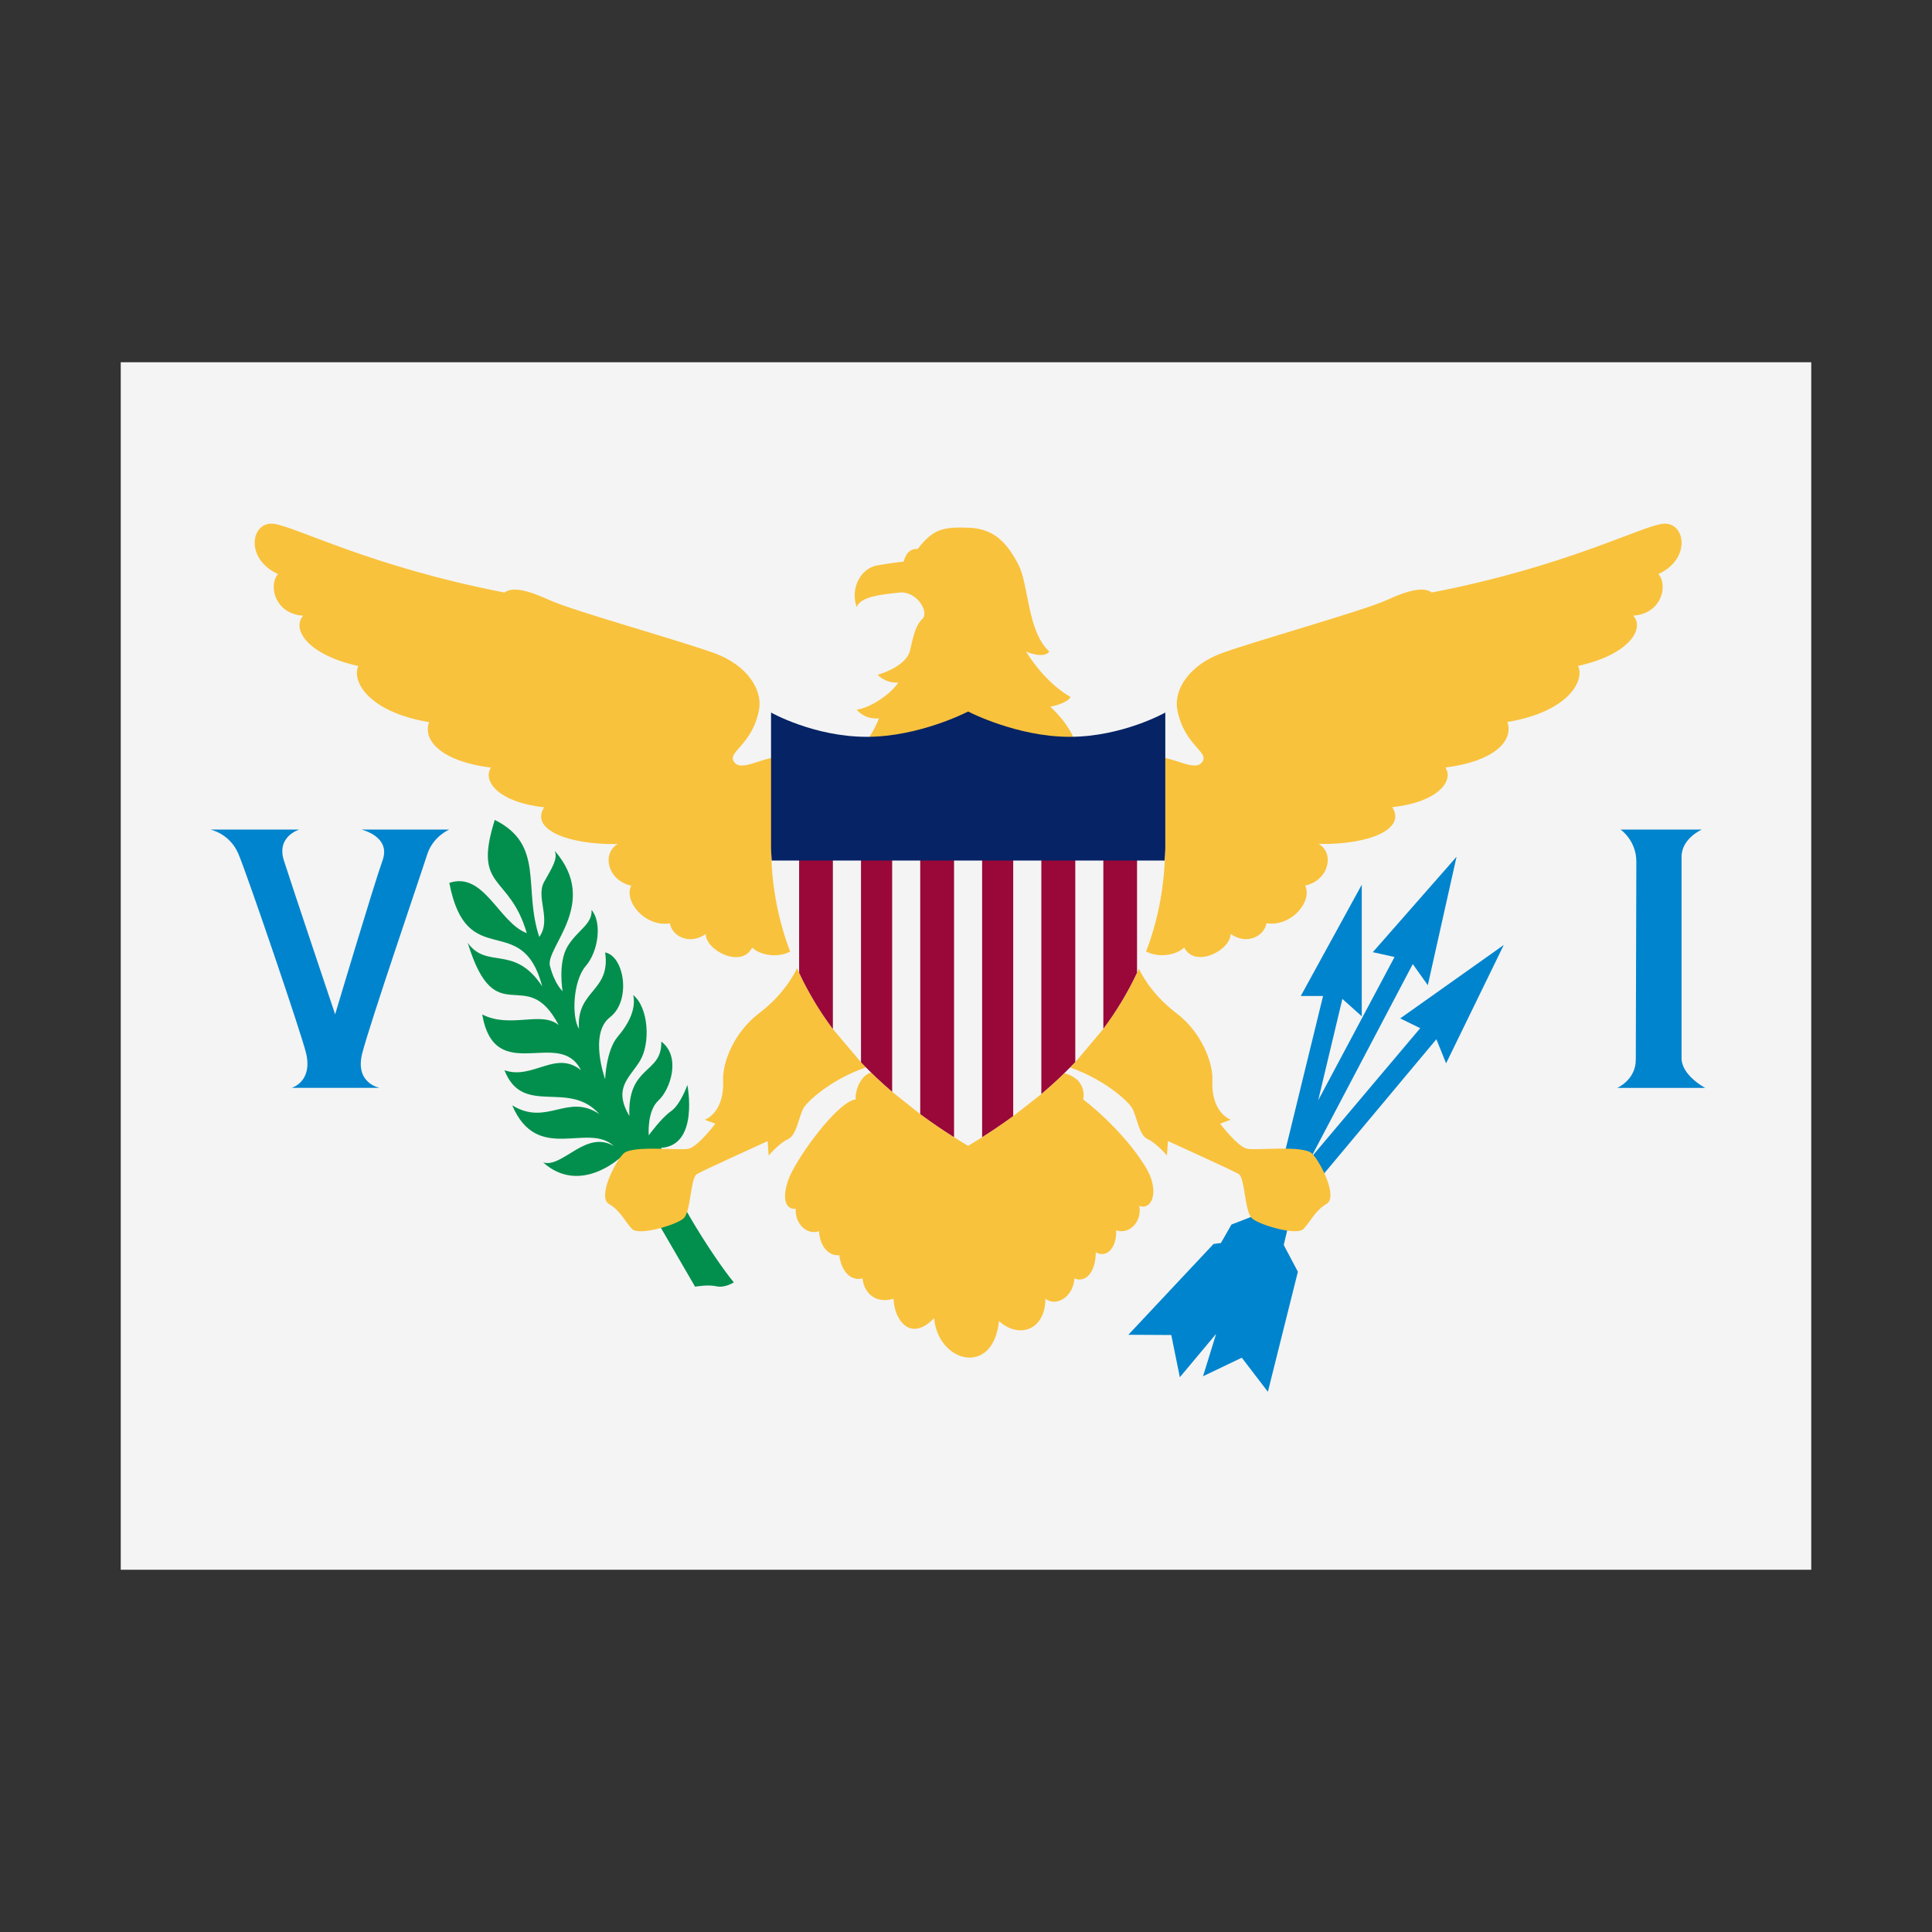 <svg width="32" height="32" viewBox="0 0 32 32" xmlns="http://www.w3.org/2000/svg">
  <rect x="0" y="0" width="32" height="32" fill="#333333" stroke="none"/>
  <rect fill="#f4f4f4" x="2" y="6" width="28" height="20" />
  <path d="M12.154,21.24C12.154,21.24 12.009,21.337 11.865,21.305C11.722,21.272 11.513,21.312 11.513,21.312L10.272,19.175C10.272,19.175 9.606,19.798 8.997,19.254C9.318,19.35 9.702,18.708 10.167,18.982C9.734,18.58 8.901,19.285 8.484,18.308C9.061,18.661 9.398,18.099 9.926,18.452C9.413,17.875 8.66,18.505 8.355,17.726C8.82,17.892 9.205,17.385 9.622,17.726C9.269,17.01 8.195,18.004 7.987,16.802C8.452,17.042 8.965,16.738 9.253,16.978C8.708,15.937 8.212,17.138 7.747,15.616C8.068,16.065 8.516,15.632 8.981,16.338C8.644,15.055 7.731,16.129 7.442,14.623C8.019,14.431 8.259,15.28 8.725,15.456C8.436,14.462 7.827,14.75 8.195,13.58C9.028,13.997 8.66,14.702 8.932,15.519C9.141,15.231 8.868,14.862 9.013,14.606C9.158,14.35 9.238,14.222 9.189,14.093C9.942,14.958 9.028,15.695 9.109,16C9.189,16.305 9.318,16.417 9.318,16.417C9.318,16.417 9.238,15.952 9.398,15.68C9.558,15.408 9.815,15.312 9.798,15.071C9.975,15.279 9.911,15.76 9.702,16C9.494,16.24 9.462,16.834 9.59,17.042C9.541,16.392 10.119,16.432 10.023,15.775C10.344,15.839 10.457,16.577 10.103,16.849C9.75,17.122 10.023,17.875 10.023,17.875C10.023,17.875 10.039,17.395 10.232,17.17C10.424,16.945 10.536,16.705 10.488,16.481C10.744,16.689 10.776,17.282 10.6,17.571C10.424,17.859 10.152,18.019 10.424,18.485C10.392,17.635 10.968,17.795 10.953,17.251C11.29,17.508 11.098,18.053 10.905,18.228C10.713,18.404 10.745,18.805 10.745,18.805C10.745,18.805 10.954,18.516 11.114,18.405C11.274,18.293 11.385,17.971 11.385,17.971C11.385,17.971 11.583,18.97 10.952,19.012C10.936,19.478 11.833,20.855 12.154,21.24Z" fill="#028f4d" />
  <path d="M23.192,16.868L23.523,17.03L21.711,19.177L23.4,15.968L23.649,16.318L24.125,14.191L22.738,15.771L23.098,15.851L21.833,18.226L22.234,16.545L22.555,16.833L22.555,14.654L21.545,16.497L21.914,16.497L21.202,19.412L20.828,20.115L20.397,20.282L20.222,20.588L20.1,20.604L18.689,22.108L19.4,22.112L19.542,22.811L20.143,22.093L19.926,22.795L20.568,22.488L21,23.052L21.497,21.064L21.27,20.635L21.264,20.615L21.39,20.084L23.791,17.213L23.952,17.612L24.907,15.652L23.192,16.868ZM4.958,13.74L3.484,13.74C3.484,13.74 3.805,13.804 3.948,14.141C4.092,14.478 4.995,17.127 5.07,17.445C5.182,17.922 4.83,18.018 4.83,18.018L6.288,18.018C6.288,18.018 5.872,17.945 6,17.445C6.128,16.945 6.978,14.462 7.074,14.157C7.17,13.852 7.442,13.74 7.442,13.74L5.984,13.74C5.984,13.74 6.481,13.851 6.336,14.252C6.192,14.653 5.551,16.801 5.551,16.801C5.551,16.801 4.829,14.652 4.702,14.252C4.574,13.852 4.958,13.74 4.958,13.74ZM28.188,13.74L26.842,13.74C26.842,13.74 27.103,13.92 27.103,14.269C27.103,14.624 27.094,17.295 27.094,17.551C27.094,17.888 26.786,18.019 26.786,18.019L28.244,18.019C28.244,18.019 27.852,17.815 27.852,17.526L27.852,14.191C27.852,13.885 28.188,13.74 28.188,13.74Z" fill="#0084ce" />
  <path d="M27.537,8.676C27.16,8.724 25.943,9.382 23.715,9.814C23.586,9.718 23.346,9.766 22.962,9.942C22.577,10.118 20.734,10.632 20.222,10.824C19.709,11.016 19.438,11.413 19.5,11.753C19.612,12.362 20.061,12.458 19.901,12.635C19.741,12.811 19.26,12.395 18.939,12.587C18.774,12.686 17.85,12.462 17.828,12.362C17.748,12.01 17.395,11.705 17.395,11.705C17.395,11.705 17.668,11.658 17.732,11.545C17.283,11.289 16.995,10.792 16.995,10.792C16.995,10.792 17.284,10.921 17.38,10.792C17.012,10.455 17.043,9.686 16.867,9.35C16.691,9.014 16.482,8.757 16.053,8.741C15.624,8.725 15.457,8.757 15.2,9.093C15.008,9.077 14.969,9.302 14.969,9.302C14.969,9.302 14.799,9.318 14.527,9.365C14.255,9.413 14.078,9.75 14.19,10.055C14.254,9.878 14.607,9.846 14.895,9.815C15.184,9.783 15.392,10.135 15.28,10.247C15.168,10.358 15.135,10.503 15.072,10.776C15.008,11.049 14.535,11.177 14.535,11.177C14.535,11.177 14.671,11.322 14.879,11.305C14.767,11.482 14.431,11.722 14.19,11.754C14.335,11.93 14.558,11.898 14.558,11.898C14.558,11.898 14.43,12.251 14.19,12.459C14.19,12.459 13.298,12.687 13.132,12.588C12.812,12.395 12.331,12.812 12.171,12.635C12.011,12.458 12.459,12.363 12.572,11.754C12.634,11.414 12.363,11.017 11.85,10.825C11.337,10.632 9.495,10.119 9.11,9.943C8.725,9.767 8.484,9.718 8.355,9.814C6.128,9.382 4.91,8.725 4.534,8.676C4.158,8.628 4.045,9.253 4.605,9.509C4.445,9.685 4.542,10.166 5.022,10.198C4.83,10.407 5.07,10.839 5.936,11.032C5.824,11.256 6.065,11.785 7.106,11.961C6.994,12.282 7.346,12.618 8.132,12.714C7.987,12.938 8.26,13.291 9.013,13.371C8.773,13.739 9.414,13.995 10.231,13.98C9.958,14.14 10.071,14.589 10.455,14.669C10.327,14.925 10.68,15.358 11.096,15.294C11.128,15.502 11.417,15.662 11.689,15.47C11.689,15.742 12.282,16.047 12.458,15.695C12.594,15.829 12.978,15.915 13.239,15.652C13.251,15.715 13.266,15.778 13.282,15.84C13.175,16.158 12.945,16.5 12.57,16.785C12.169,17.089 11.962,17.585 11.977,17.906C11.992,18.227 11.865,18.467 11.672,18.547L11.848,18.612C11.848,18.612 11.56,18.995 11.4,19.028C11.24,19.06 10.471,18.964 10.326,19.108C10.182,19.252 9.894,19.828 10.086,19.941C10.278,20.053 10.358,20.245 10.471,20.358C10.583,20.47 11.192,20.293 11.32,20.182C11.448,20.07 11.432,19.508 11.545,19.445C11.657,19.381 12.715,18.9 12.715,18.9L12.731,19.14C12.731,19.14 12.907,18.932 13.052,18.868C13.196,18.804 13.228,18.499 13.308,18.355C13.382,18.222 13.906,17.754 14.614,17.605C14.703,17.656 14.558,17.762 14.558,17.762C14.276,17.699 14.157,18.066 14.173,18.21C13.868,18.242 13.163,19.219 13.052,19.556C12.94,19.893 13.035,20.038 13.18,20.021C13.164,20.261 13.356,20.462 13.565,20.393C13.581,20.645 13.725,20.806 13.902,20.79C13.934,21.062 14.094,21.222 14.286,21.175C14.318,21.447 14.526,21.592 14.799,21.512C14.815,21.88 15.088,22.232 15.472,21.832C15.536,22.569 16.45,22.811 16.546,21.88C16.882,22.185 17.315,22.025 17.315,21.512C17.508,21.656 17.78,21.464 17.796,21.175C17.988,21.255 18.149,21.062 18.149,20.742C18.358,20.855 18.502,20.623 18.486,20.378C18.71,20.454 18.918,20.23 18.871,19.973C19.079,20.053 19.222,19.724 18.967,19.316C18.566,18.675 17.941,18.21 17.941,18.21C17.941,18.21 18.038,17.828 17.525,17.755C17.455,17.745 17.379,17.651 17.455,17.606C18.158,17.758 18.678,18.222 18.752,18.354C18.832,18.498 18.864,18.803 19.008,18.867C19.152,18.931 19.328,19.139 19.328,19.139L19.345,18.899C19.345,18.899 20.402,19.38 20.515,19.444C20.625,19.508 20.611,20.068 20.738,20.181C20.868,20.293 21.476,20.469 21.588,20.357C21.699,20.245 21.78,20.052 21.972,19.94C22.165,19.828 21.876,19.251 21.732,19.107C21.588,18.963 20.818,19.059 20.658,19.027C20.498,18.995 20.209,18.611 20.209,18.611L20.385,18.546C20.193,18.466 20.065,18.226 20.081,17.905C20.095,17.585 19.888,17.088 19.488,16.784C19.121,16.505 18.894,16.172 18.784,15.858C18.802,15.789 18.82,15.722 18.833,15.651C19.095,15.913 19.479,15.828 19.614,15.693C19.79,16.045 20.383,15.741 20.383,15.468C20.655,15.661 20.945,15.501 20.976,15.292C21.392,15.356 21.745,14.924 21.617,14.668C22.002,14.588 22.114,14.138 21.842,13.978C22.658,13.995 23.3,13.738 23.059,13.369C23.812,13.289 24.085,12.936 23.941,12.712C24.726,12.616 25.079,12.28 24.967,11.959C26.008,11.783 26.248,11.254 26.137,11.03C27.002,10.838 27.243,10.405 27.051,10.197C27.532,10.165 27.628,9.684 27.468,9.508C28.025,9.253 27.912,8.628 27.537,8.676Z" fill="#f9c23c" />
  <path d="M12.773,14.078C12.781,14.852 12.961,15.526 13.236,16.113C13.395,16.452 13.585,16.763 13.795,17.044L14.261,17.595C14.43,17.774 14.604,17.935 14.777,18.084L15.242,18.454C15.441,18.601 15.631,18.729 15.802,18.836C15.884,18.888 15.962,18.936 16.035,18.979C16.107,18.936 16.185,18.888 16.268,18.836C16.425,18.736 16.6,18.619 16.783,18.485L17.249,18.121C17.437,17.962 17.627,17.785 17.811,17.592L18.276,17.04C18.486,16.76 18.675,16.45 18.834,16.112C19.11,15.525 19.29,14.85 19.297,14.076L12.773,14.076L12.773,14.078Z" fill="#f4f4f4" />
  <path d="M13.236,14.075L13.236,16.113C13.395,16.452 13.585,16.763 13.795,17.044L13.795,14.077L14.261,14.077L14.261,17.595C14.43,17.773 14.604,17.935 14.777,18.083L14.777,14.076L15.242,14.076L15.242,18.453C15.441,18.6 15.631,18.728 15.802,18.835L15.802,14.075L16.267,14.075L16.267,18.835C16.425,18.735 16.599,18.618 16.782,18.485L16.782,14.075L17.248,14.075L17.248,18.12C17.436,17.961 17.626,17.785 17.81,17.591L17.81,14.075L18.275,14.075L18.275,17.039C18.485,16.759 18.674,16.449 18.833,16.111L18.833,14.075L13.236,14.075Z" fill="#990838" />
  <path d="M16.035,11.785C16.035,11.785 15.233,12.204 14.357,12.204C13.481,12.204 12.771,11.802 12.771,11.802L12.771,14.029C12.771,14.106 12.778,14.178 12.782,14.253L19.289,14.253C19.293,14.178 19.301,14.106 19.301,14.029L19.301,11.802C19.301,11.802 18.59,12.204 17.715,12.204C16.838,12.204 16.035,11.785 16.035,11.785Z" fill="#062365" />

</svg>
